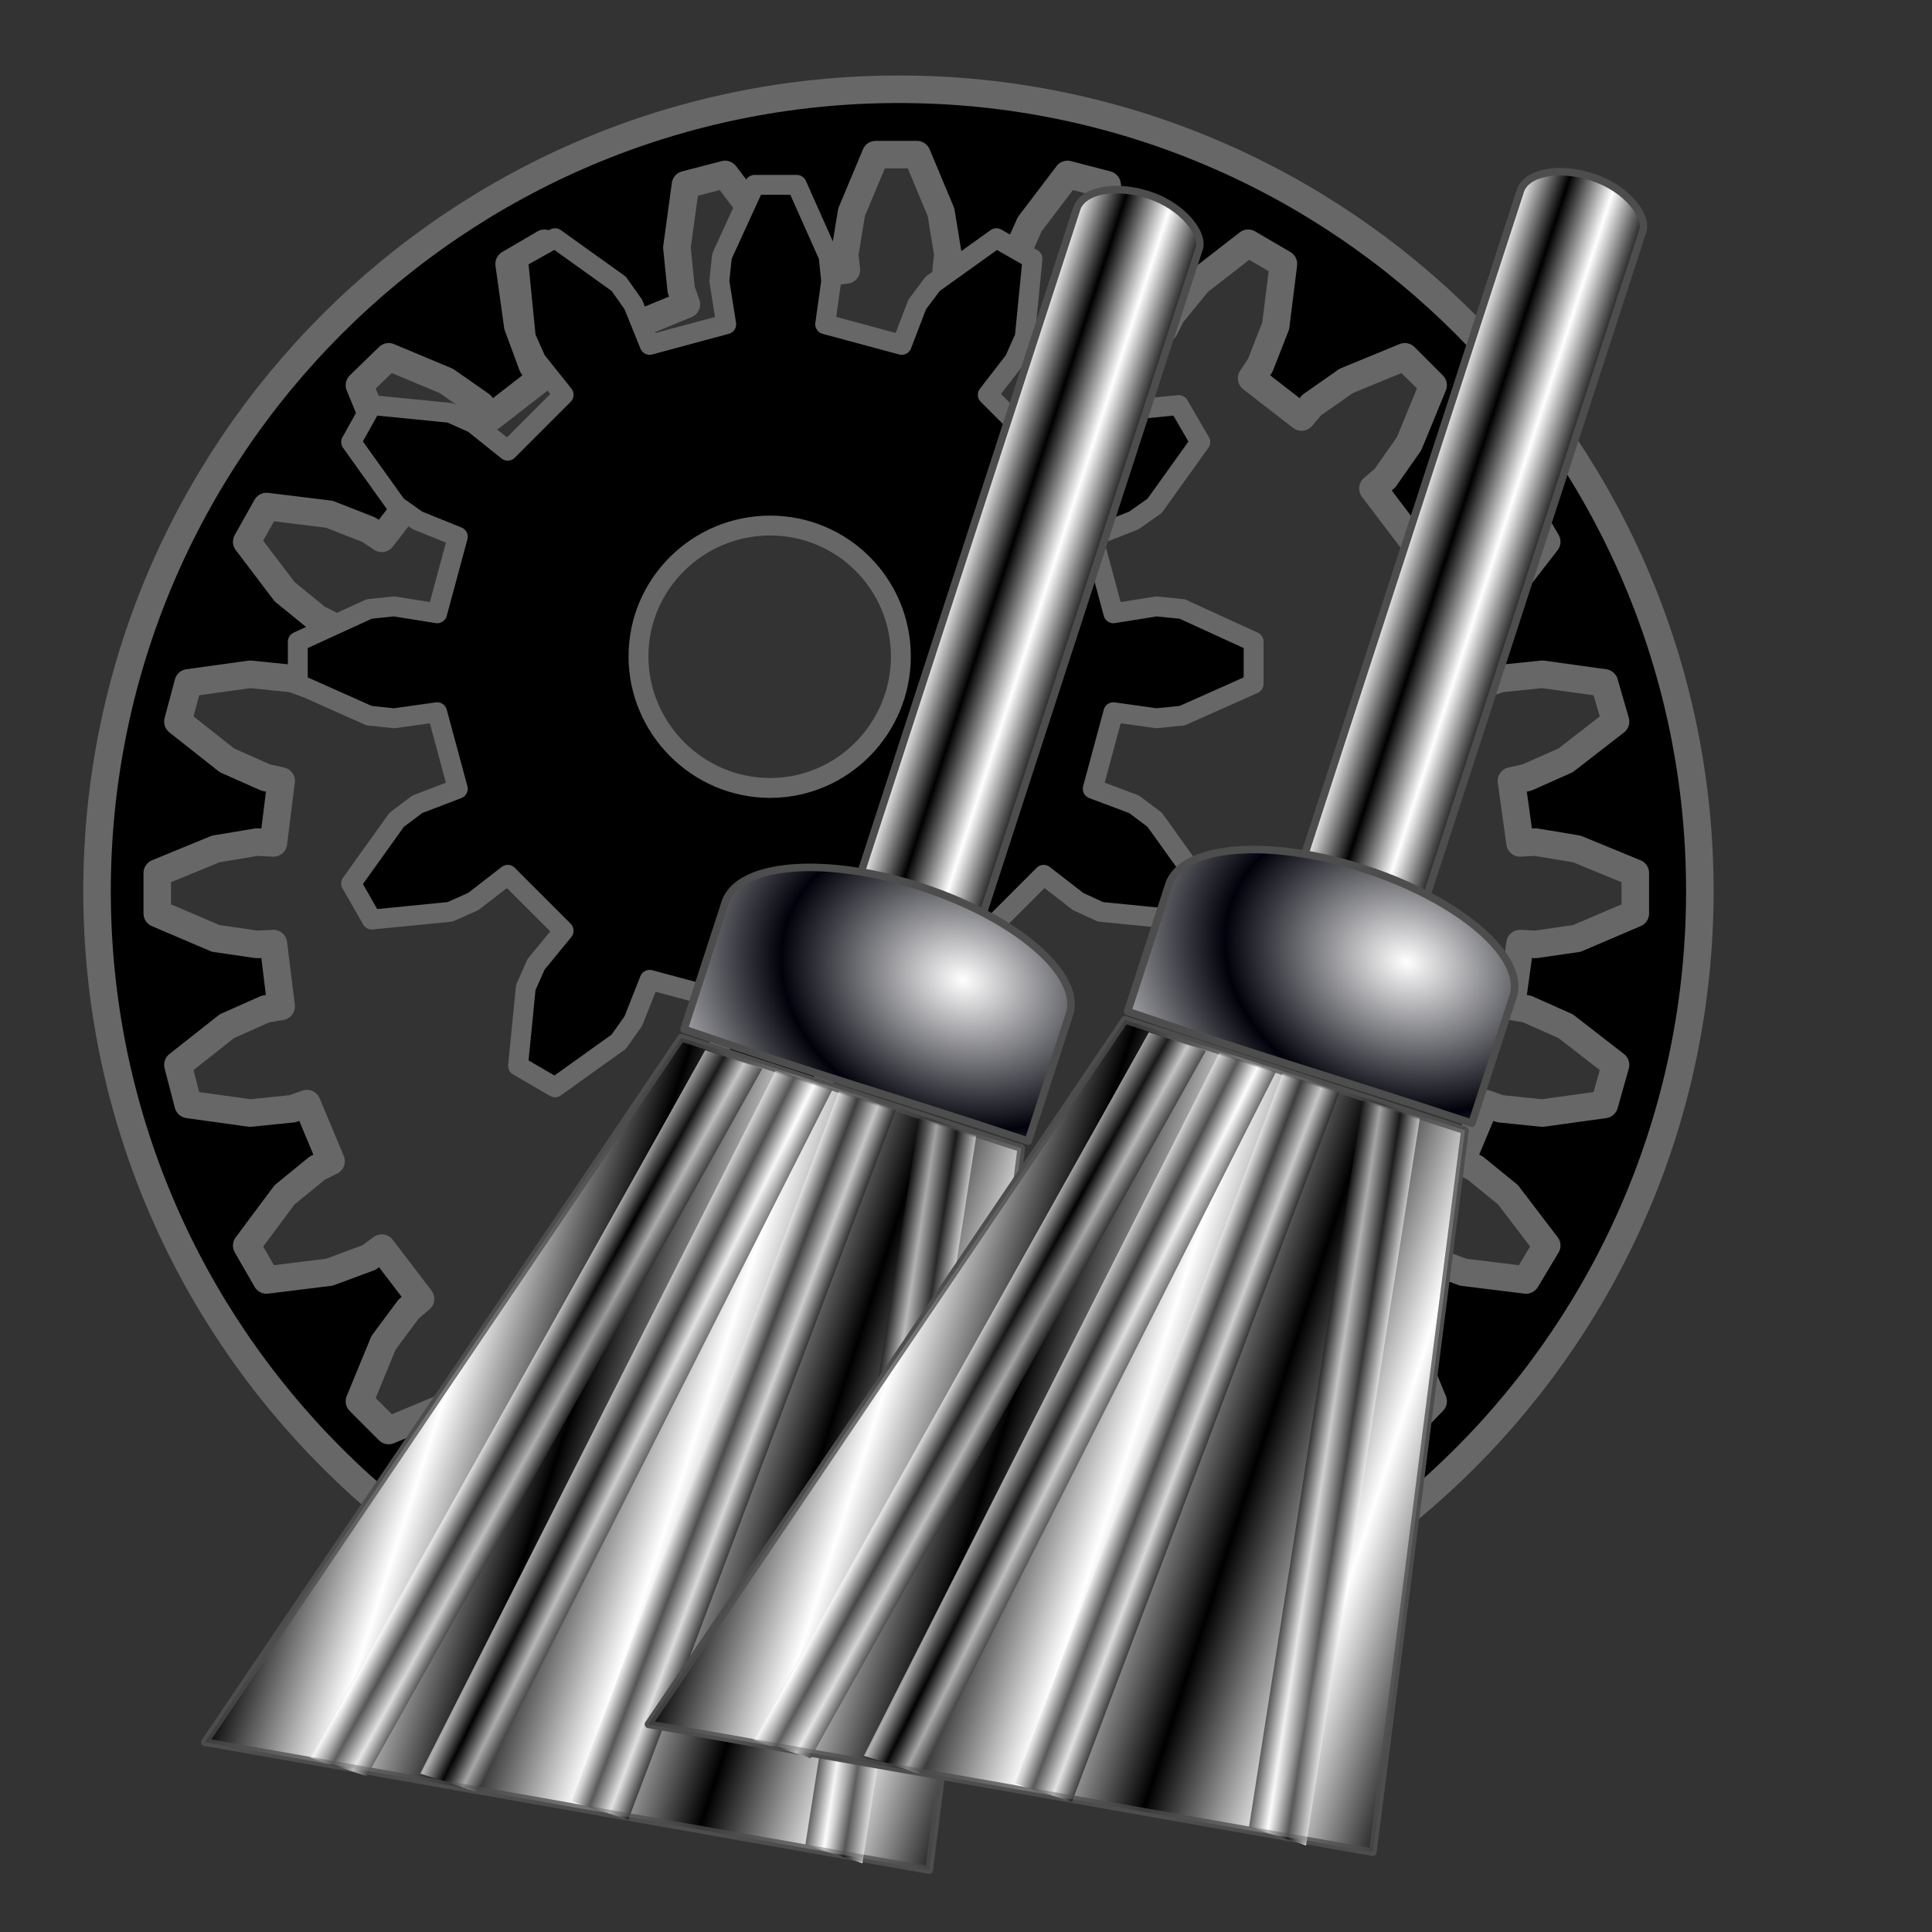 <?xml version="1.0" encoding="UTF-8" standalone="no"?>
<!-- Created with Inkscape (http://www.inkscape.org/) -->
<svg
   xmlns:dc="http://purl.org/dc/elements/1.1/"
   xmlns:cc="http://creativecommons.org/ns#"
   xmlns:rdf="http://www.w3.org/1999/02/22-rdf-syntax-ns#"
   xmlns:svg="http://www.w3.org/2000/svg"
   xmlns="http://www.w3.org/2000/svg"
   xmlns:xlink="http://www.w3.org/1999/xlink"
   xmlns:sodipodi="http://sodipodi.sourceforge.net/DTD/sodipodi-0.dtd"
   xmlns:inkscape="http://www.inkscape.org/namespaces/inkscape"
   id="svg2"
   sodipodi:version="0.32"
   inkscape:version="0.46"
   width="256"
   height="256"
   version="1.0"
   sodipodi:docname="run-build-prune.svg"
   inkscape:output_extension="org.inkscape.output.svg.inkscape">
  <rect width="100%" height="100%" fill="#333333" stroke="none"/>
  <sodipodi:namedview
     inkscape:window-height="1025"
     inkscape:window-width="1680"
     inkscape:pageshadow="2"
     inkscape:pageopacity="0.0"
     guidetolerance="10.0"
     gridtolerance="10.0"
     objecttolerance="10.0"
     borderopacity="1.0"
     bordercolor="#666666"
     pagecolor="#ffffff"
     id="base"
     showgrid="false"
     inkscape:zoom="2.96"
     inkscape:cx="128"
     inkscape:cy="128"
     inkscape:window-x="-5"
     inkscape:window-y="0"
     inkscape:current-layer="svg2" />
  <defs
     id="defs5">
    <inkscape:perspective
       id="perspective9"
       inkscape:persp3d-origin="372.04724 : 350.78739 : 1"
       inkscape:vp_z="744.09448 : 526.18109 : 1"
       inkscape:vp_y="0 : 1000 : 0"
       inkscape:vp_x="0 : 526.18109 : 1"
       sodipodi:type="inkscape:persp3d" />
    <inkscape:perspective
       sodipodi:type="inkscape:persp3d"
       inkscape:vp_x="0 : 526.18109 : 1"
       inkscape:vp_y="0 : 1000 : 0"
       inkscape:vp_z="744.09448 : 526.18109 : 1"
       inkscape:persp3d-origin="372.04724 : 350.78739 : 1"
       id="perspective10" />
    <linearGradient
       y2="186.556"
       x2="42.872"
       y1="186.556"
       x1="26.277"
       spreadMethod="reflect"
       gradientUnits="userSpaceOnUse"
       id="linearGradient3432"
       xlink:href="#linearGradient2835"
       inkscape:collect="always" />
    <linearGradient
       y2="61.793"
       x2="85.539"
       y1="61.793"
       x1="79.537"
       spreadMethod="reflect"
       gradientTransform="matrix(0.466,0,-4.8387063e-2,1,45.997,125.646)"
       gradientUnits="userSpaceOnUse"
       id="linearGradient3430"
       xlink:href="#linearGradient2835"
       inkscape:collect="always" />
    <linearGradient
       y2="61.793"
       x2="85.539"
       y1="61.793"
       x1="79.537"
       spreadMethod="reflect"
       gradientTransform="matrix(0.466,0,-0.151,1,37.89,125.646)"
       gradientUnits="userSpaceOnUse"
       id="linearGradient3428"
       xlink:href="#linearGradient2835"
       inkscape:collect="always" />
    <linearGradient
       y2="61.793"
       x2="85.539"
       y1="61.793"
       x1="79.537"
       spreadMethod="reflect"
       gradientTransform="matrix(-0.466,0,0.161,1,132.406,125.646)"
       gradientUnits="userSpaceOnUse"
       id="linearGradient3426"
       xlink:href="#linearGradient2835"
       inkscape:collect="always" />
    <linearGradient
       y2="61.793"
       x2="85.539"
       y1="61.793"
       x1="79.537"
       spreadMethod="reflect"
       gradientTransform="matrix(0.466,0,-0.194,1,28.484,125.94)"
       gradientUnits="userSpaceOnUse"
       id="linearGradient3424"
       xlink:href="#linearGradient2835"
       inkscape:collect="always" />
    <linearGradient
       y2="186.556"
       x2="42.872"
       y1="186.556"
       x1="26.277"
       spreadMethod="reflect"
       gradientUnits="userSpaceOnUse"
       id="linearGradient3422"
       xlink:href="#linearGradient2835"
       inkscape:collect="always" />
    <radialGradient
       r="24.482"
       fy="111.23"
       fx="91.071"
       cy="111.23"
       cx="91.071"
       spreadMethod="reflect"
       gradientTransform="matrix(1,0,0,0.79,0,25.747)"
       gradientUnits="userSpaceOnUse"
       id="radialGradient3420"
       xlink:href="#linearGradient2882"
       inkscape:collect="always" />
    <linearGradient
       y2="61.793"
       x2="85.539"
       y1="61.793"
       x1="79.537"
       spreadMethod="reflect"
       gradientUnits="userSpaceOnUse"
       id="linearGradient3418"
       xlink:href="#linearGradient2835"
       inkscape:collect="always" />
    <linearGradient
       y2="61.793"
       x2="85.539"
       y1="61.793"
       x1="79.537"
       spreadMethod="reflect"
       gradientTransform="matrix(0.466,0,-4.8387063e-2,1,45.997,125.646)"
       gradientUnits="userSpaceOnUse"
       id="linearGradient3404"
       xlink:href="#linearGradient2835"
       inkscape:collect="always" />
    <linearGradient
       y2="61.793"
       x2="85.539"
       y1="61.793"
       x1="79.537"
       spreadMethod="reflect"
       gradientTransform="matrix(0.466,0,-0.151,1,37.89,125.646)"
       gradientUnits="userSpaceOnUse"
       id="linearGradient3400"
       xlink:href="#linearGradient2835"
       inkscape:collect="always" />
    <linearGradient
       y2="61.793"
       x2="85.539"
       y1="61.793"
       x1="79.537"
       spreadMethod="reflect"
       gradientTransform="matrix(-0.466,0,0.161,1,132.406,125.646)"
       gradientUnits="userSpaceOnUse"
       id="linearGradient3396"
       xlink:href="#linearGradient2835"
       inkscape:collect="always" />
    <linearGradient
       y2="61.793"
       x2="85.539"
       y1="61.793"
       x1="79.537"
       spreadMethod="reflect"
       gradientTransform="matrix(0.466,0,-0.194,1,28.484,125.94)"
       gradientUnits="userSpaceOnUse"
       id="linearGradient3392"
       xlink:href="#linearGradient2835"
       inkscape:collect="always" />
    <linearGradient
       gradientTransform="translate(-16.772,128.883)"
       y2="61.793"
       x2="85.539"
       y1="61.793"
       x1="79.537"
       spreadMethod="reflect"
       gradientUnits="userSpaceOnUse"
       id="linearGradient3389"
       xlink:href="#linearGradient2835"
       inkscape:collect="always" />
    <linearGradient
       spreadMethod="reflect"
       gradientUnits="userSpaceOnUse"
       y2="186.556"
       x2="42.872"
       y1="186.556"
       x1="26.277"
       id="linearGradient3385"
       xlink:href="#linearGradient2835"
       inkscape:collect="always" />
    <radialGradient
       spreadMethod="reflect"
       gradientUnits="userSpaceOnUse"
       gradientTransform="matrix(1,0,0,0.79,0,25.747)"
       r="24.482"
       fy="111.23"
       fx="91.071"
       cy="111.23"
       cx="91.071"
       id="radialGradient3353"
       xlink:href="#linearGradient2882"
       inkscape:collect="always" />
    <linearGradient
       spreadMethod="reflect"
       gradientUnits="userSpaceOnUse"
       y2="61.793"
       x2="85.539"
       y1="61.793"
       x1="79.537"
       id="linearGradient3343"
       xlink:href="#linearGradient2835"
       inkscape:collect="always" />
    <inkscape:perspective
       sodipodi:type="inkscape:persp3d"
       inkscape:vp_x="0 : 526.18109 : 1"
       inkscape:vp_y="0 : 1000 : 0"
       inkscape:vp_z="744.09448 : 526.18109 : 1"
       inkscape:persp3d-origin="372.04724 : 350.78739 : 1"
       id="perspective2676" />
    <linearGradient
       id="linearGradient2824"
       inkscape:collect="always">
      <stop
         id="stop2826"
         offset="0"
         style="stop-color:black;stop-opacity:1" />
      <stop
         id="stop2828"
         offset="1"
         style="stop-color:white;stop-opacity:0;" />
    </linearGradient>
    <linearGradient
       inkscape:collect="always"
       id="linearGradient2812">
      <stop
         style="stop-color:white;stop-opacity:1;"
         offset="0"
         id="stop2814" />
      <stop
         style="stop-color:white;stop-opacity:0;"
         offset="1"
         id="stop2816" />
    </linearGradient>
    <linearGradient
       id="linearGradient2881">
      <stop
         style="stop-color:white;stop-opacity:0;"
         offset="0"
         id="stop2883" />
      <stop
         id="stop2798"
         offset="0.25"
         style="stop-color:#dadada;stop-opacity:0;" />
      <stop
         style="stop-color:#c8c8c8;stop-opacity:0;"
         offset="0.375"
         id="stop2800" />
      <stop
         id="stop2794"
         offset="0"
         style="stop-color:#b6b6b6;stop-opacity:1;" />
      <stop
         style="stop-color:#4a3636;stop-opacity:1;"
         offset="0.75"
         id="stop2796" />
      <stop
         style="stop-color:#9c9c9c;stop-opacity:1;"
         offset="1"
         id="stop2885" />
    </linearGradient>
    <linearGradient
       id="linearGradient2835"
       inkscape:collect="always">
      <stop
         id="stop2837"
         offset="0"
         style="stop-color:black;stop-opacity:1" />
      <stop
         id="stop2839"
         offset="1"
         style="stop-color:white;stop-opacity:1" />
    </linearGradient>
    <linearGradient
       inkscape:collect="always"
       id="linearGradient2807">
      <stop
         style="stop-color:black;stop-opacity:1;"
         offset="0"
         id="stop2809" />
      <stop
         style="stop-color:black;stop-opacity:0;"
         offset="1"
         id="stop2237" />
    </linearGradient>
    <linearGradient
       id="linearGradient2793">
      <stop
         id="stop2795"
         offset="0"
         style="stop-color:black;stop-opacity:1" />
      <stop
         style="stop-color:#b1b1b1;stop-opacity:1;"
         offset="0.5"
         id="stop2799" />
      <stop
         id="stop2797"
         offset="1"
         style="stop-color:white;stop-opacity:1" />
    </linearGradient>
    <linearGradient
       id="linearGradient2771">
      <stop
         style="stop-color:black;stop-opacity:0.598;"
         offset="0"
         id="stop2773" />
      <stop
         id="stop2779"
         offset="0"
         style="stop-color:black;stop-opacity:0.498;" />
      <stop
         style="stop-color:black;stop-opacity:0;"
         offset="1"
         id="stop2775" />
    </linearGradient>
    <linearGradient
       inkscape:collect="always"
       id="linearGradient2763">
      <stop
         style="stop-color:black;stop-opacity:1"
         offset="0"
         id="stop2765" />
      <stop
         style="stop-color:white;stop-opacity:1"
         offset="1"
         id="stop2767" />
    </linearGradient>
    <linearGradient
       inkscape:collect="always"
       xlink:href="#linearGradient2793"
       id="linearGradient2918"
       gradientUnits="userSpaceOnUse"
       gradientTransform="matrix(0.405,0,0,1,58.921,2.669)"
       spreadMethod="reflect"
       x1="30.244"
       y1="149.924"
       x2="39.584"
       y2="149.924" />
    <linearGradient
       inkscape:collect="always"
       xlink:href="#linearGradient2793"
       id="linearGradient2920"
       gradientUnits="userSpaceOnUse"
       gradientTransform="translate(-0.953,1.668)"
       spreadMethod="reflect"
       x1="71.503"
       y1="230.736"
       x2="78.653"
       y2="230.736" />
    <linearGradient
       inkscape:collect="always"
       xlink:href="#linearGradient2771"
       id="linearGradient2922"
       gradientUnits="userSpaceOnUse"
       gradientTransform="matrix(1.018,0,0,1,-1.549,-1.334)"
       spreadMethod="reflect"
       x1="50.703"
       y1="149.701"
       x2="74.276"
       y2="149.701" />
    <linearGradient
       inkscape:collect="always"
       xlink:href="#linearGradient2763"
       id="linearGradient2924"
       gradientUnits="userSpaceOnUse"
       spreadMethod="reflect"
       x1="61.378"
       y1="49.851"
       x2="74.276"
       y2="49.851" />
    <linearGradient
       inkscape:collect="always"
       xlink:href="#linearGradient2807"
       id="linearGradient2926"
       gradientUnits="userSpaceOnUse"
       gradientTransform="translate(-0.222,0.89)"
       spreadMethod="reflect"
       x1="70.718"
       y1="40.178"
       x2="76.221"
       y2="40.178" />
    <radialGradient
       inkscape:collect="always"
       xlink:href="#linearGradient2835"
       id="radialGradient2928"
       gradientUnits="userSpaceOnUse"
       gradientTransform="matrix(9.412376e-2,0.875,-1.777,0.191,480.002,138.57)"
       cx="68.524"
       cy="235.205"
       fx="68.524"
       fy="235.205"
       r="12.513" />
    <linearGradient
       inkscape:collect="always"
       xlink:href="#linearGradient2835"
       id="linearGradient2930"
       gradientUnits="userSpaceOnUse"
       spreadMethod="reflect"
       x1="142.944"
       y1="196.645"
       x2="160.723"
       y2="196.645" />
    <radialGradient
       inkscape:collect="always"
       xlink:href="#linearGradient2881"
       id="radialGradient2932"
       gradientUnits="userSpaceOnUse"
       gradientTransform="matrix(-5.851,2.702305e-2,-3.679001e-2,-7.966,1038.851,1470.102)"
       cx="145.538"
       cy="164.235"
       fx="145.538"
       fy="164.235"
       r="7.284" />
    <linearGradient
       inkscape:collect="always"
       xlink:href="#linearGradient2812"
       id="linearGradient2934"
       gradientUnits="userSpaceOnUse"
       spreadMethod="reflect"
       x1="142.779"
       y1="164.453"
       x2="143.633"
       y2="135.669" />
    <linearGradient
       inkscape:collect="always"
       xlink:href="#linearGradient2824"
       id="linearGradient2936"
       gradientUnits="userSpaceOnUse"
       gradientTransform="translate(-3.048,-0.339)"
       spreadMethod="reflect"
       x1="142.779"
       y1="164.453"
       x2="143.633"
       y2="135.669" />
    <linearGradient
       inkscape:collect="always"
       xlink:href="#linearGradient2793"
       id="linearGradient2938"
       gradientUnits="userSpaceOnUse"
       gradientTransform="matrix(0.405,0,0,1,58.921,2.669)"
       spreadMethod="reflect"
       x1="30.244"
       y1="149.924"
       x2="39.584"
       y2="149.924" />
    <linearGradient
       inkscape:collect="always"
       xlink:href="#linearGradient2793"
       id="linearGradient2940"
       gradientUnits="userSpaceOnUse"
       gradientTransform="translate(-0.953,1.668)"
       spreadMethod="reflect"
       x1="71.503"
       y1="230.736"
       x2="78.653"
       y2="230.736" />
    <linearGradient
       inkscape:collect="always"
       xlink:href="#linearGradient2771"
       id="linearGradient2942"
       gradientUnits="userSpaceOnUse"
       gradientTransform="matrix(1.018,0,0,1,-1.549,-1.334)"
       spreadMethod="reflect"
       x1="50.703"
       y1="149.701"
       x2="74.276"
       y2="149.701" />
    <linearGradient
       inkscape:collect="always"
       xlink:href="#linearGradient2763"
       id="linearGradient2944"
       gradientUnits="userSpaceOnUse"
       spreadMethod="reflect"
       x1="61.378"
       y1="49.851"
       x2="74.276"
       y2="49.851" />
    <linearGradient
       inkscape:collect="always"
       xlink:href="#linearGradient2807"
       id="linearGradient2946"
       gradientUnits="userSpaceOnUse"
       gradientTransform="translate(-0.222,0.89)"
       spreadMethod="reflect"
       x1="70.718"
       y1="40.178"
       x2="76.221"
       y2="40.178" />
    <radialGradient
       inkscape:collect="always"
       xlink:href="#linearGradient2835"
       id="radialGradient2948"
       gradientUnits="userSpaceOnUse"
       gradientTransform="matrix(9.412376e-2,0.875,-1.777,0.191,480.002,138.57)"
       cx="68.524"
       cy="235.205"
       fx="68.524"
       fy="235.205"
       r="12.513" />
    <linearGradient
       inkscape:collect="always"
       xlink:href="#linearGradient2835"
       id="linearGradient2950"
       gradientUnits="userSpaceOnUse"
       spreadMethod="reflect"
       x1="142.944"
       y1="196.645"
       x2="160.723"
       y2="196.645" />
    <radialGradient
       inkscape:collect="always"
       xlink:href="#linearGradient2881"
       id="radialGradient2952"
       gradientUnits="userSpaceOnUse"
       gradientTransform="matrix(-5.851,2.702305e-2,-3.679001e-2,-7.966,1038.851,1470.102)"
       cx="145.538"
       cy="164.235"
       fx="145.538"
       fy="164.235"
       r="7.284" />
    <linearGradient
       inkscape:collect="always"
       xlink:href="#linearGradient2812"
       id="linearGradient2954"
       gradientUnits="userSpaceOnUse"
       spreadMethod="reflect"
       x1="142.779"
       y1="164.453"
       x2="143.633"
       y2="135.669" />
    <linearGradient
       inkscape:collect="always"
       xlink:href="#linearGradient2824"
       id="linearGradient2956"
       gradientUnits="userSpaceOnUse"
       gradientTransform="translate(-3.048,-0.339)"
       spreadMethod="reflect"
       x1="142.779"
       y1="164.453"
       x2="143.633"
       y2="135.669" />
    <pattern
       id="pattern5318"
       patternTransform="translate(20.238,86.627)"
       height="5.368"
       width="5.368"
       patternUnits="userSpaceOnUse">
      <path
         sodipodi:type="arc"
         style="opacity:1;fill:#5974f1;fill-opacity:1;stroke:black;stroke-width:0.6;stroke-linecap:round;stroke-linejoin:round;stroke-miterlimit:4;stroke-dasharray:none;stroke-opacity:1"
         id="path5316"
         sodipodi:cx="20.354727"
         sodipodi:cy="109.48264"
         sodipodi:rx="2.3838868"
         sodipodi:ry="2.3838868"
         d="M 22.739 109.483 A 2.384 2.384 0 1 1  17.971,109.483 A 2.384 2.384 0 1 1  22.739 109.483 z"
         transform="translate(-17.671,-106.799)" />
    </pattern>
    <linearGradient
       id="linearGradient2882">
      <stop
         id="stop2892"
         offset="0"
         style="stop-color:#ffffff;stop-opacity:1;" />
      <stop
         id="stop2886"
         offset="1"
         style="stop-color:#00010a;stop-opacity:1;" />
    </linearGradient>
    <linearGradient
       id="linearGradient2897">
      <stop
         id="stop2899"
         offset="0"
         style="stop-color:#002cff;stop-opacity:0" />
      <stop
         style="stop-color:#4060f9;stop-opacity:0;"
         offset="0.5"
         id="stop2913" />
      <stop
         id="stop2915"
         offset="0.75"
         style="stop-color:#607af6;stop-opacity:0;" />
      <stop
         id="stop2901"
         offset="1"
         style="stop-color:#8195f3;stop-opacity:1" />
    </linearGradient>
    <inkscape:perspective
       id="perspective90"
       inkscape:persp3d-origin="128 : 85.333333 : 1"
       inkscape:vp_z="256 : 128 : 1"
       inkscape:vp_y="0 : 1000 : 0"
       inkscape:vp_x="0 : 128 : 1"
       sodipodi:type="inkscape:persp3d" />
    <linearGradient
       inkscape:collect="always"
       xlink:href="#linearGradient2835"
       id="linearGradient2719"
       gradientUnits="userSpaceOnUse"
       spreadMethod="reflect"
       x1="79.537"
       y1="61.793"
       x2="85.539"
       y2="61.793" />
    <radialGradient
       inkscape:collect="always"
       xlink:href="#linearGradient2882"
       id="radialGradient2721"
       gradientUnits="userSpaceOnUse"
       gradientTransform="matrix(1,0,0,0.79,0,25.747)"
       spreadMethod="reflect"
       cx="91.071"
       cy="111.23"
       fx="91.071"
       fy="111.23"
       r="24.482" />
    <linearGradient
       inkscape:collect="always"
       xlink:href="#linearGradient2835"
       id="linearGradient2723"
       gradientUnits="userSpaceOnUse"
       spreadMethod="reflect"
       x1="26.277"
       y1="186.556"
       x2="42.872"
       y2="186.556" />
    <linearGradient
       inkscape:collect="always"
       xlink:href="#linearGradient2835"
       id="linearGradient2725"
       gradientUnits="userSpaceOnUse"
       gradientTransform="matrix(0.466,0,-0.194,1,28.484,125.94)"
       spreadMethod="reflect"
       x1="79.537"
       y1="61.793"
       x2="85.539"
       y2="61.793" />
    <linearGradient
       inkscape:collect="always"
       xlink:href="#linearGradient2835"
       id="linearGradient2727"
       gradientUnits="userSpaceOnUse"
       gradientTransform="matrix(-0.466,0,0.161,1,132.406,125.646)"
       spreadMethod="reflect"
       x1="79.537"
       y1="61.793"
       x2="85.539"
       y2="61.793" />
    <linearGradient
       inkscape:collect="always"
       xlink:href="#linearGradient2835"
       id="linearGradient2729"
       gradientUnits="userSpaceOnUse"
       gradientTransform="matrix(0.466,0,-0.151,1,37.89,125.646)"
       spreadMethod="reflect"
       x1="79.537"
       y1="61.793"
       x2="85.539"
       y2="61.793" />
    <linearGradient
       inkscape:collect="always"
       xlink:href="#linearGradient2835"
       id="linearGradient2731"
       gradientUnits="userSpaceOnUse"
       gradientTransform="matrix(0.466,0,-4.8387063e-2,1,45.997,125.646)"
       spreadMethod="reflect"
       x1="79.537"
       y1="61.793"
       x2="85.539"
       y2="61.793" />
    <linearGradient
       inkscape:collect="always"
       xlink:href="#linearGradient2835"
       id="linearGradient2733"
       gradientUnits="userSpaceOnUse"
       spreadMethod="reflect"
       x1="26.277"
       y1="186.556"
       x2="42.872"
       y2="186.556" />
    <linearGradient
       inkscape:collect="always"
       xlink:href="#linearGradient2835"
       id="linearGradient2753"
       gradientUnits="userSpaceOnUse"
       spreadMethod="reflect"
       x1="79.537"
       y1="61.793"
       x2="85.539"
       y2="61.793" />
    <radialGradient
       inkscape:collect="always"
       xlink:href="#linearGradient2882"
       id="radialGradient2755"
       gradientUnits="userSpaceOnUse"
       gradientTransform="matrix(1,0,0,0.79,0,25.747)"
       spreadMethod="reflect"
       cx="91.071"
       cy="111.23"
       fx="91.071"
       fy="111.23"
       r="24.482" />
    <linearGradient
       inkscape:collect="always"
       xlink:href="#linearGradient2835"
       id="linearGradient2757"
       gradientUnits="userSpaceOnUse"
       spreadMethod="reflect"
       x1="26.277"
       y1="186.556"
       x2="42.872"
       y2="186.556" />
    <linearGradient
       inkscape:collect="always"
       xlink:href="#linearGradient2835"
       id="linearGradient2759"
       gradientUnits="userSpaceOnUse"
       gradientTransform="matrix(0.466,0,-0.194,1,28.484,125.94)"
       spreadMethod="reflect"
       x1="79.537"
       y1="61.793"
       x2="85.539"
       y2="61.793" />
    <linearGradient
       inkscape:collect="always"
       xlink:href="#linearGradient2835"
       id="linearGradient2761"
       gradientUnits="userSpaceOnUse"
       gradientTransform="matrix(-0.466,0,0.161,1,132.406,125.646)"
       spreadMethod="reflect"
       x1="79.537"
       y1="61.793"
       x2="85.539"
       y2="61.793" />
    <linearGradient
       inkscape:collect="always"
       xlink:href="#linearGradient2835"
       id="linearGradient2764"
       gradientUnits="userSpaceOnUse"
       gradientTransform="matrix(0.466,0,-0.151,1,37.89,125.646)"
       spreadMethod="reflect"
       x1="79.537"
       y1="61.793"
       x2="85.539"
       y2="61.793" />
    <linearGradient
       inkscape:collect="always"
       xlink:href="#linearGradient2835"
       id="linearGradient2766"
       gradientUnits="userSpaceOnUse"
       gradientTransform="matrix(0.466,0,-4.8387063e-2,1,45.997,125.646)"
       spreadMethod="reflect"
       x1="79.537"
       y1="61.793"
       x2="85.539"
       y2="61.793" />
    <linearGradient
       inkscape:collect="always"
       xlink:href="#linearGradient2835"
       id="linearGradient2768"
       gradientUnits="userSpaceOnUse"
       spreadMethod="reflect"
       x1="26.277"
       y1="186.556"
       x2="42.872"
       y2="186.556" />
  </defs>
  <g
     transform="translate(-5.213,0.887)"
     inkscape:label="Layer 1"
     id="layer1">
    <path
       style="font-size:14px;font-style:normal;font-weight:normal;fill:#000000;fill-opacity:1;stroke:none;stroke-width:1px;stroke-linecap:butt;stroke-linejoin:miter;stroke-opacity:1;font-family:Bitstream Vera Sans"
       d="M 10.338,-10.63 L 10.37,-10.599 L 6.95,-1.414 L 8.388,-1.386 L 9.625,-4.536 L 12.857,-4.536 L 14.083,-1.386 L 15.521,-1.386 L 14.245,-4.568 C 15.011,-4.662 15.614,-4.895 16.057,-5.286 C 16.645,-5.801 16.932,-6.56 16.932,-7.568 C 16.932,-8.566 16.645,-9.334 16.057,-9.849 C 15.474,-10.368 14.607,-10.63 13.463,-10.63 L 11.932,-10.63 L 10.37,-10.63 L 10.338,-10.63 z M 12.37,-9.505 L 13.463,-9.505 C 14.106,-9.505 14.612,-9.338 14.963,-9.005 C 15.314,-8.672 15.495,-8.178 15.495,-7.568 C 15.495,-6.952 15.314,-6.494 14.963,-6.161 C 14.677,-5.89 14.288,-5.742 13.807,-5.693 L 12.37,-9.505 z M 11.14,-8.682 L 12.326,-5.692 L 9.948,-5.635 L 11.14,-8.682 z"
       id="text2383"
       sodipodi:nodetypes="cccccccccsssccccccssscccccc" />
  </g>
  <g
     id="g3366"
     transform="translate(53.973,22.294)"
     inkscape:label="Gear24"
     style="fill:#9a9a9a;fill-opacity:1" />
  <g
     style="fill:#9a9a9a;fill-opacity:1"
     inkscape:label="Gear24"
     transform="matrix(0.601,0,0,0.601,53.689,21.583)"
     id="g3380" />
  <g
     id="g2770">
    <g
       transform="matrix(3.648,0,0,3.648,-78.115,37.02)"
       id="g3459">
      <path
         style="fill:#000000;fill-opacity:1;stroke:#676767;stroke-width:1;stroke-linecap:round;stroke-linejoin:round;stroke-miterlimit:4;stroke-dasharray:none;stroke-opacity:1"
         d="M 54.062,-6.906 C 37.989,-6.906 24.937,6.145 24.938,22.219 C 24.938,38.292 37.989,51.344 54.062,51.344 C 70.136,51.344 83.156,38.292 83.156,22.219 C 83.156,6.145 70.136,-6.906 54.062,-6.906 z M 53.219,-4.531 L 54.719,-4.531 L 55.594,-2.438 L 55.844,-0.906 L 55.781,-0.344 L 58.062,-0.031 L 58.188,-0.594 L 58.812,-2 L 60.188,-3.812 L 61.625,-3.438 L 61.938,-1.156 L 61.781,0.375 L 61.594,0.906 L 63.719,1.781 L 63.969,1.281 L 64.938,0.094 L 66.75,-1.312 L 68.031,-0.562 L 67.75,1.688 L 67.188,3.125 L 66.875,3.594 L 68.688,5 L 69.062,4.562 L 70.312,3.688 L 72.438,2.812 L 73.469,3.844 L 72.594,5.969 L 71.719,7.219 L 71.281,7.594 L 72.656,9.406 L 73.125,9.094 L 74.562,8.531 L 76.844,8.25 L 77.594,9.531 L 76.188,11.344 L 75,12.312 L 74.5,12.562 L 75.375,14.688 L 75.906,14.5 L 77.438,14.344 L 79.688,14.656 L 80.094,16.062 L 78.281,17.469 L 76.875,18.094 L 76.312,18.219 L 76.625,20.469 L 77.188,20.438 L 78.688,20.688 L 80.812,21.562 L 80.812,23.031 L 78.688,23.938 L 77.188,24.156 L 76.625,24.125 L 76.312,26.406 L 76.875,26.5 L 78.281,27.125 L 80.094,28.531 L 79.688,29.969 L 77.438,30.281 L 75.906,30.125 L 75.375,29.938 L 74.5,32.031 L 75,32.281 L 76.188,33.25 L 77.594,35.094 L 76.844,36.344 L 74.562,36.062 L 73.125,35.531 L 72.656,35.188 L 71.281,37.031 L 71.719,37.406 L 72.594,38.625 L 73.469,40.75 L 72.438,41.812 L 70.312,40.938 L 69.062,40.031 L 68.688,39.594 L 66.875,41 L 67.188,41.469 L 67.75,42.906 L 68.031,45.156 L 66.75,45.906 L 64.938,44.531 L 63.969,43.344 L 63.719,42.812 L 61.594,43.688 L 61.781,44.25 L 61.938,45.781 L 61.625,48.031 L 60.188,48.406 L 58.812,46.594 L 58.188,45.219 L 58.062,44.656 L 55.781,44.938 L 55.844,45.5 L 55.594,47.031 L 54.719,49.125 L 53.219,49.125 L 52.344,47.031 L 52.094,45.5 L 52.156,44.938 L 49.875,44.656 L 49.781,45.219 L 49.125,46.594 L 47.75,48.406 L 46.312,48.031 L 46,45.781 L 46.156,44.25 L 46.344,43.688 L 44.219,42.812 L 44,43.344 L 43,44.531 L 41.188,45.906 L 39.906,45.156 L 40.219,42.906 L 40.75,41.469 L 41.062,41 L 39.25,39.594 L 38.875,40.031 L 37.625,40.938 L 35.531,41.812 L 34.469,40.75 L 35.344,38.625 L 36.25,37.406 L 36.688,37.031 L 35.281,35.188 L 34.812,35.531 L 33.375,36.062 L 31.094,36.344 L 30.375,35.094 L 31.75,33.25 L 32.938,32.281 L 33.438,32.031 L 32.562,29.938 L 32.031,30.125 L 30.5,30.281 L 28.25,29.969 L 27.875,28.531 L 29.656,27.125 L 31.062,26.5 L 31.625,26.406 L 31.344,24.125 L 30.75,24.156 L 29.25,23.938 L 27.125,23.031 L 27.125,21.562 L 29.25,20.688 L 30.75,20.438 L 31.344,20.469 L 31.625,18.219 L 31.062,18.094 L 29.656,17.469 L 27.875,16.062 L 28.25,14.656 L 30.5,14.344 L 32.031,14.5 L 32.562,14.688 L 33.438,12.562 L 32.938,12.312 L 31.75,11.344 L 30.375,9.531 L 31.094,8.25 L 33.375,8.531 L 34.812,9.094 L 35.281,9.406 L 36.688,7.594 L 36.25,7.219 L 35.344,5.969 L 34.469,3.844 L 35.531,2.812 L 37.625,3.688 L 38.875,4.562 L 39.25,5 L 41.062,3.594 L 40.75,3.125 L 40.219,1.688 L 39.906,-0.562 L 41.188,-1.312 L 43,0.094 L 44,1.281 L 44.219,1.781 L 46.344,0.906 L 46.156,0.375 L 46,-1.156 L 46.312,-3.438 L 47.75,-3.812 L 49.125,-2 L 49.781,-0.594 L 49.875,-0.031 L 52.156,-0.344 L 52.094,-0.906 L 52.344,-2.438 L 53.219,-4.531 z"
         id="path3330"
         sodipodi:nodetypes="cssscccccccccccccccccccccccccccccccccccccccccccccccccccccccccccccccccccccccccccccccccccccccccccccccccccccccccccccccccccccccccccccccccccccccccccccccccccccccccccccccccccccccccccccccccccccccccccccccccc" />
      <g
         id="g3428"
         transform="matrix(0.722,0,0,0.722,49.57,13.913)"
         inkscape:label="Gear12"
         style="fill:#9a9a9a;fill-opacity:1;stroke:#676767;stroke-opacity:1">
        <path
           style="fill:#000000;fill-opacity:1;stroke:#676767;stroke-width:0.722;stroke-linecap:round;stroke-linejoin:round;stroke-opacity:1"
           d="M 48.812,-3.438 L 47.625,-0.844 L 47.531,0.062 L 47.781,1.625 L 45,2.375 L 44.406,0.906 L 43.875,0.156 L 41.562,-1.5 L 40.219,-0.75 L 40.5,2.094 L 40.875,2.938 L 41.875,4.188 L 39.844,6.219 L 38.594,5.219 L 37.75,4.844 L 34.906,4.562 L 34.156,5.906 L 35.812,8.219 L 36.562,8.75 L 38.031,9.344 L 37.281,12.125 L 35.719,11.875 L 34.812,11.969 L 32.219,13.156 L 32.219,14.688 L 34.812,15.844 L 35.719,15.938 L 37.281,15.719 L 38.031,18.5 L 36.562,19.062 L 35.812,19.625 L 34.156,21.938 L 34.906,23.25 L 37.75,22.969 L 38.594,22.594 L 39.844,21.625 L 41.875,23.656 L 40.875,24.875 L 40.5,25.719 L 40.219,28.562 L 41.562,29.344 L 43.875,27.688 L 44.406,26.938 L 45,25.438 L 47.781,26.188 L 47.531,27.75 L 47.625,28.688 L 48.812,31.281 L 50.344,31.281 L 51.5,28.688 L 51.594,27.75 L 51.375,26.188 L 54.156,25.438 L 54.719,26.938 L 55.281,27.688 L 57.594,29.344 L 58.906,28.562 L 58.625,25.719 L 58.25,24.875 L 57.281,23.656 L 59.312,21.625 L 60.562,22.594 L 61.375,22.969 L 64.219,23.25 L 65,21.938 L 63.344,19.625 L 62.594,19.062 L 61.094,18.5 L 61.844,15.719 L 63.406,15.938 L 64.344,15.844 L 66.938,14.688 L 66.938,13.156 L 64.344,11.969 L 63.406,11.875 L 61.844,12.125 L 61.094,9.344 L 62.594,8.75 L 63.344,8.219 L 65,5.906 L 64.219,4.562 L 61.375,4.844 L 60.562,5.219 L 59.312,6.219 L 57.281,4.188 L 58.25,2.938 L 58.625,2.094 L 58.906,-0.75 L 57.594,-1.5 L 55.281,0.156 L 54.719,0.906 L 54.156,2.375 L 51.375,1.625 L 51.594,0.062 L 51.5,-0.844 L 50.344,-3.438 L 48.812,-3.438 z M 49.375,8.938 C 52.002,8.938 54.125,11.061 54.125,13.688 C 54.125,16.314 52.002,18.469 49.375,18.469 C 46.748,18.469 44.594,16.314 44.594,13.688 C 44.594,11.061 46.748,8.938 49.375,8.938 z"
           transform="matrix(1.385,0,0,1.385,-68.64,-19.265)"
           id="path3430" />
      </g>
    </g>
    <g
       transform="matrix(0.951,0.309,-0.309,0.951,76.06,-6.335)"
       id="g3408">
      <rect
         style="fill:url(#linearGradient2719);fill-opacity:1;stroke:#4d4d4d;stroke-width:1;stroke-linecap:round;stroke-linejoin:round;stroke-miterlimit:4;stroke-dasharray:none;stroke-opacity:1"
         id="rect3335"
         width="17.067"
         height="109.462"
         x="73.857"
         y="7.062"
         ry="4.708"
         rx="8.533" />
      <path
         style="fill:url(#radialGradient2721);fill-opacity:1;stroke:#4d4d4d;stroke-width:1;stroke-linecap:round;stroke-linejoin:round;stroke-miterlimit:4;stroke-opacity:1"
         d="M 81.949,103.577 C 95.235,103.577 105.931,108.039 105.931,113.582 L 105.931,131.237 C 86.877,131.095 76.728,131.546 57.968,131.237 L 57.968,113.582 C 57.968,108.039 68.664,103.577 81.949,103.577 z"
         id="rect3345"
         sodipodi:nodetypes="cccccc" />
      <path
         style="fill:url(#linearGradient2723);fill-opacity:1;stroke:#4d4d4d;stroke-width:1;stroke-linecap:round;stroke-linejoin:round;stroke-miterlimit:4;stroke-opacity:1"
         d="M 57.968,132.414 L 105.343,132.414 L 123.292,227.163 L 26.777,240.699 L 57.968,132.414 z"
         id="rect3376"
         sodipodi:nodetypes="ccccc" />
      <path
         style="fill:url(#linearGradient2725);fill-opacity:1;stroke:none;stroke-width:1;stroke-linecap:round;stroke-linejoin:round;stroke-miterlimit:4;stroke-opacity:1"
         d="M 61.499,133.002 L 69.444,133.002 L 48.574,238.35 L 40.629,238.35 L 61.499,133.002 z"
         id="rect3387"
         sodipodi:nodetypes="ccccc" />
      <path
         id="path3394"
         d="M 99.163,132.708 L 91.218,132.708 L 106.658,229.037 L 114.603,229.037 L 99.163,132.708 z"
         style="fill:url(#linearGradient2727);fill-opacity:1;stroke:none;stroke-width:1;stroke-linecap:round;stroke-linejoin:round;stroke-miterlimit:4;stroke-opacity:1"
         sodipodi:nodetypes="ccccc" />
      <path
         id="path3398"
         d="M 71.209,132.708 L 79.154,132.708 L 63.151,235.841 L 55.206,235.841 L 71.209,132.708 z"
         style="fill:url(#linearGradient2729);fill-opacity:1;stroke:none;stroke-width:1;stroke-linecap:round;stroke-linejoin:round;stroke-miterlimit:4;stroke-opacity:1"
         sodipodi:nodetypes="ccccc" />
      <path
         style="fill:url(#linearGradient2731);fill-opacity:1;stroke:none;stroke-width:1;stroke-linecap:round;stroke-linejoin:round;stroke-miterlimit:4;stroke-opacity:1"
         d="M 80.037,132.708 L 87.982,132.708 L 83.318,233.151 L 75.373,233.151 L 80.037,132.708 z"
         id="path3402"
         sodipodi:nodetypes="ccccc" />
      <path
         sodipodi:nodetypes="ccccc"
         id="path3406"
         d="M 57.968,132.414 L 105.343,132.414 L 123.292,227.163 L 26.777,240.699 L 57.968,132.414 z"
         style="opacity:0.396;fill:url(#linearGradient2733);fill-opacity:1;stroke:#4d4d4d;stroke-width:1;stroke-linecap:round;stroke-linejoin:round;stroke-miterlimit:4;stroke-opacity:1" />
    </g>
    <g
       id="g2735"
       transform="matrix(0.951,0.309,-0.309,0.951,134.844,-8.7)">
      <rect
         rx="8.533"
         ry="4.708"
         y="7.062"
         x="73.857"
         height="109.462"
         width="17.067"
         id="rect2737"
         style="fill:url(#linearGradient2753);fill-opacity:1;stroke:#4d4d4d;stroke-width:1;stroke-linecap:round;stroke-linejoin:round;stroke-miterlimit:4;stroke-dasharray:none;stroke-opacity:1" />
      <path
         sodipodi:nodetypes="cccccc"
         id="path2739"
         d="M 81.949,103.577 C 95.235,103.577 105.931,108.039 105.931,113.582 L 105.931,131.237 C 86.877,131.095 76.728,131.546 57.968,131.237 L 57.968,113.582 C 57.968,108.039 68.664,103.577 81.949,103.577 z"
         style="fill:url(#radialGradient2755);fill-opacity:1;stroke:#4d4d4d;stroke-width:1;stroke-linecap:round;stroke-linejoin:round;stroke-miterlimit:4;stroke-opacity:1" />
      <path
         sodipodi:nodetypes="ccccc"
         id="path2741"
         d="M 57.968,132.414 L 105.343,132.414 L 123.292,227.163 L 26.777,240.699 L 57.968,132.414 z"
         style="fill:url(#linearGradient2757);fill-opacity:1;stroke:#4d4d4d;stroke-width:1;stroke-linecap:round;stroke-linejoin:round;stroke-miterlimit:4;stroke-opacity:1" />
      <path
         sodipodi:nodetypes="ccccc"
         id="path2743"
         d="M 61.499,133.002 L 69.444,133.002 L 48.574,238.35 L 40.629,238.35 L 61.499,133.002 z"
         style="fill:url(#linearGradient2759);fill-opacity:1;stroke:none;stroke-width:1;stroke-linecap:round;stroke-linejoin:round;stroke-miterlimit:4;stroke-opacity:1" />
      <path
         sodipodi:nodetypes="ccccc"
         style="fill:url(#linearGradient2761);fill-opacity:1;stroke:none;stroke-width:1;stroke-linecap:round;stroke-linejoin:round;stroke-miterlimit:4;stroke-opacity:1"
         d="M 99.163,132.708 L 91.218,132.708 L 106.658,229.037 L 114.603,229.037 L 99.163,132.708 z"
         id="path2745" />
      <path
         sodipodi:nodetypes="ccccc"
         style="fill:url(#linearGradient2764);fill-opacity:1;stroke:none;stroke-width:1;stroke-linecap:round;stroke-linejoin:round;stroke-miterlimit:4;stroke-opacity:1"
         d="M 71.209,132.708 L 79.154,132.708 L 63.151,235.841 L 55.206,235.841 L 71.209,132.708 z"
         id="path2747" />
      <path
         sodipodi:nodetypes="ccccc"
         id="path2749"
         d="M 80.037,132.708 L 87.982,132.708 L 83.318,233.151 L 75.373,233.151 L 80.037,132.708 z"
         style="fill:url(#linearGradient2766);fill-opacity:1;stroke:none;stroke-width:1;stroke-linecap:round;stroke-linejoin:round;stroke-miterlimit:4;stroke-opacity:1" />
      <path
         style="opacity:0.396;fill:url(#linearGradient2768);fill-opacity:1;stroke:#4d4d4d;stroke-width:1;stroke-linecap:round;stroke-linejoin:round;stroke-miterlimit:4;stroke-opacity:1"
         d="M 57.968,132.414 L 105.343,132.414 L 123.292,227.163 L 26.777,240.699 L 57.968,132.414 z"
         id="path2751"
         sodipodi:nodetypes="ccccc" />
    </g>
  </g>
</svg>
